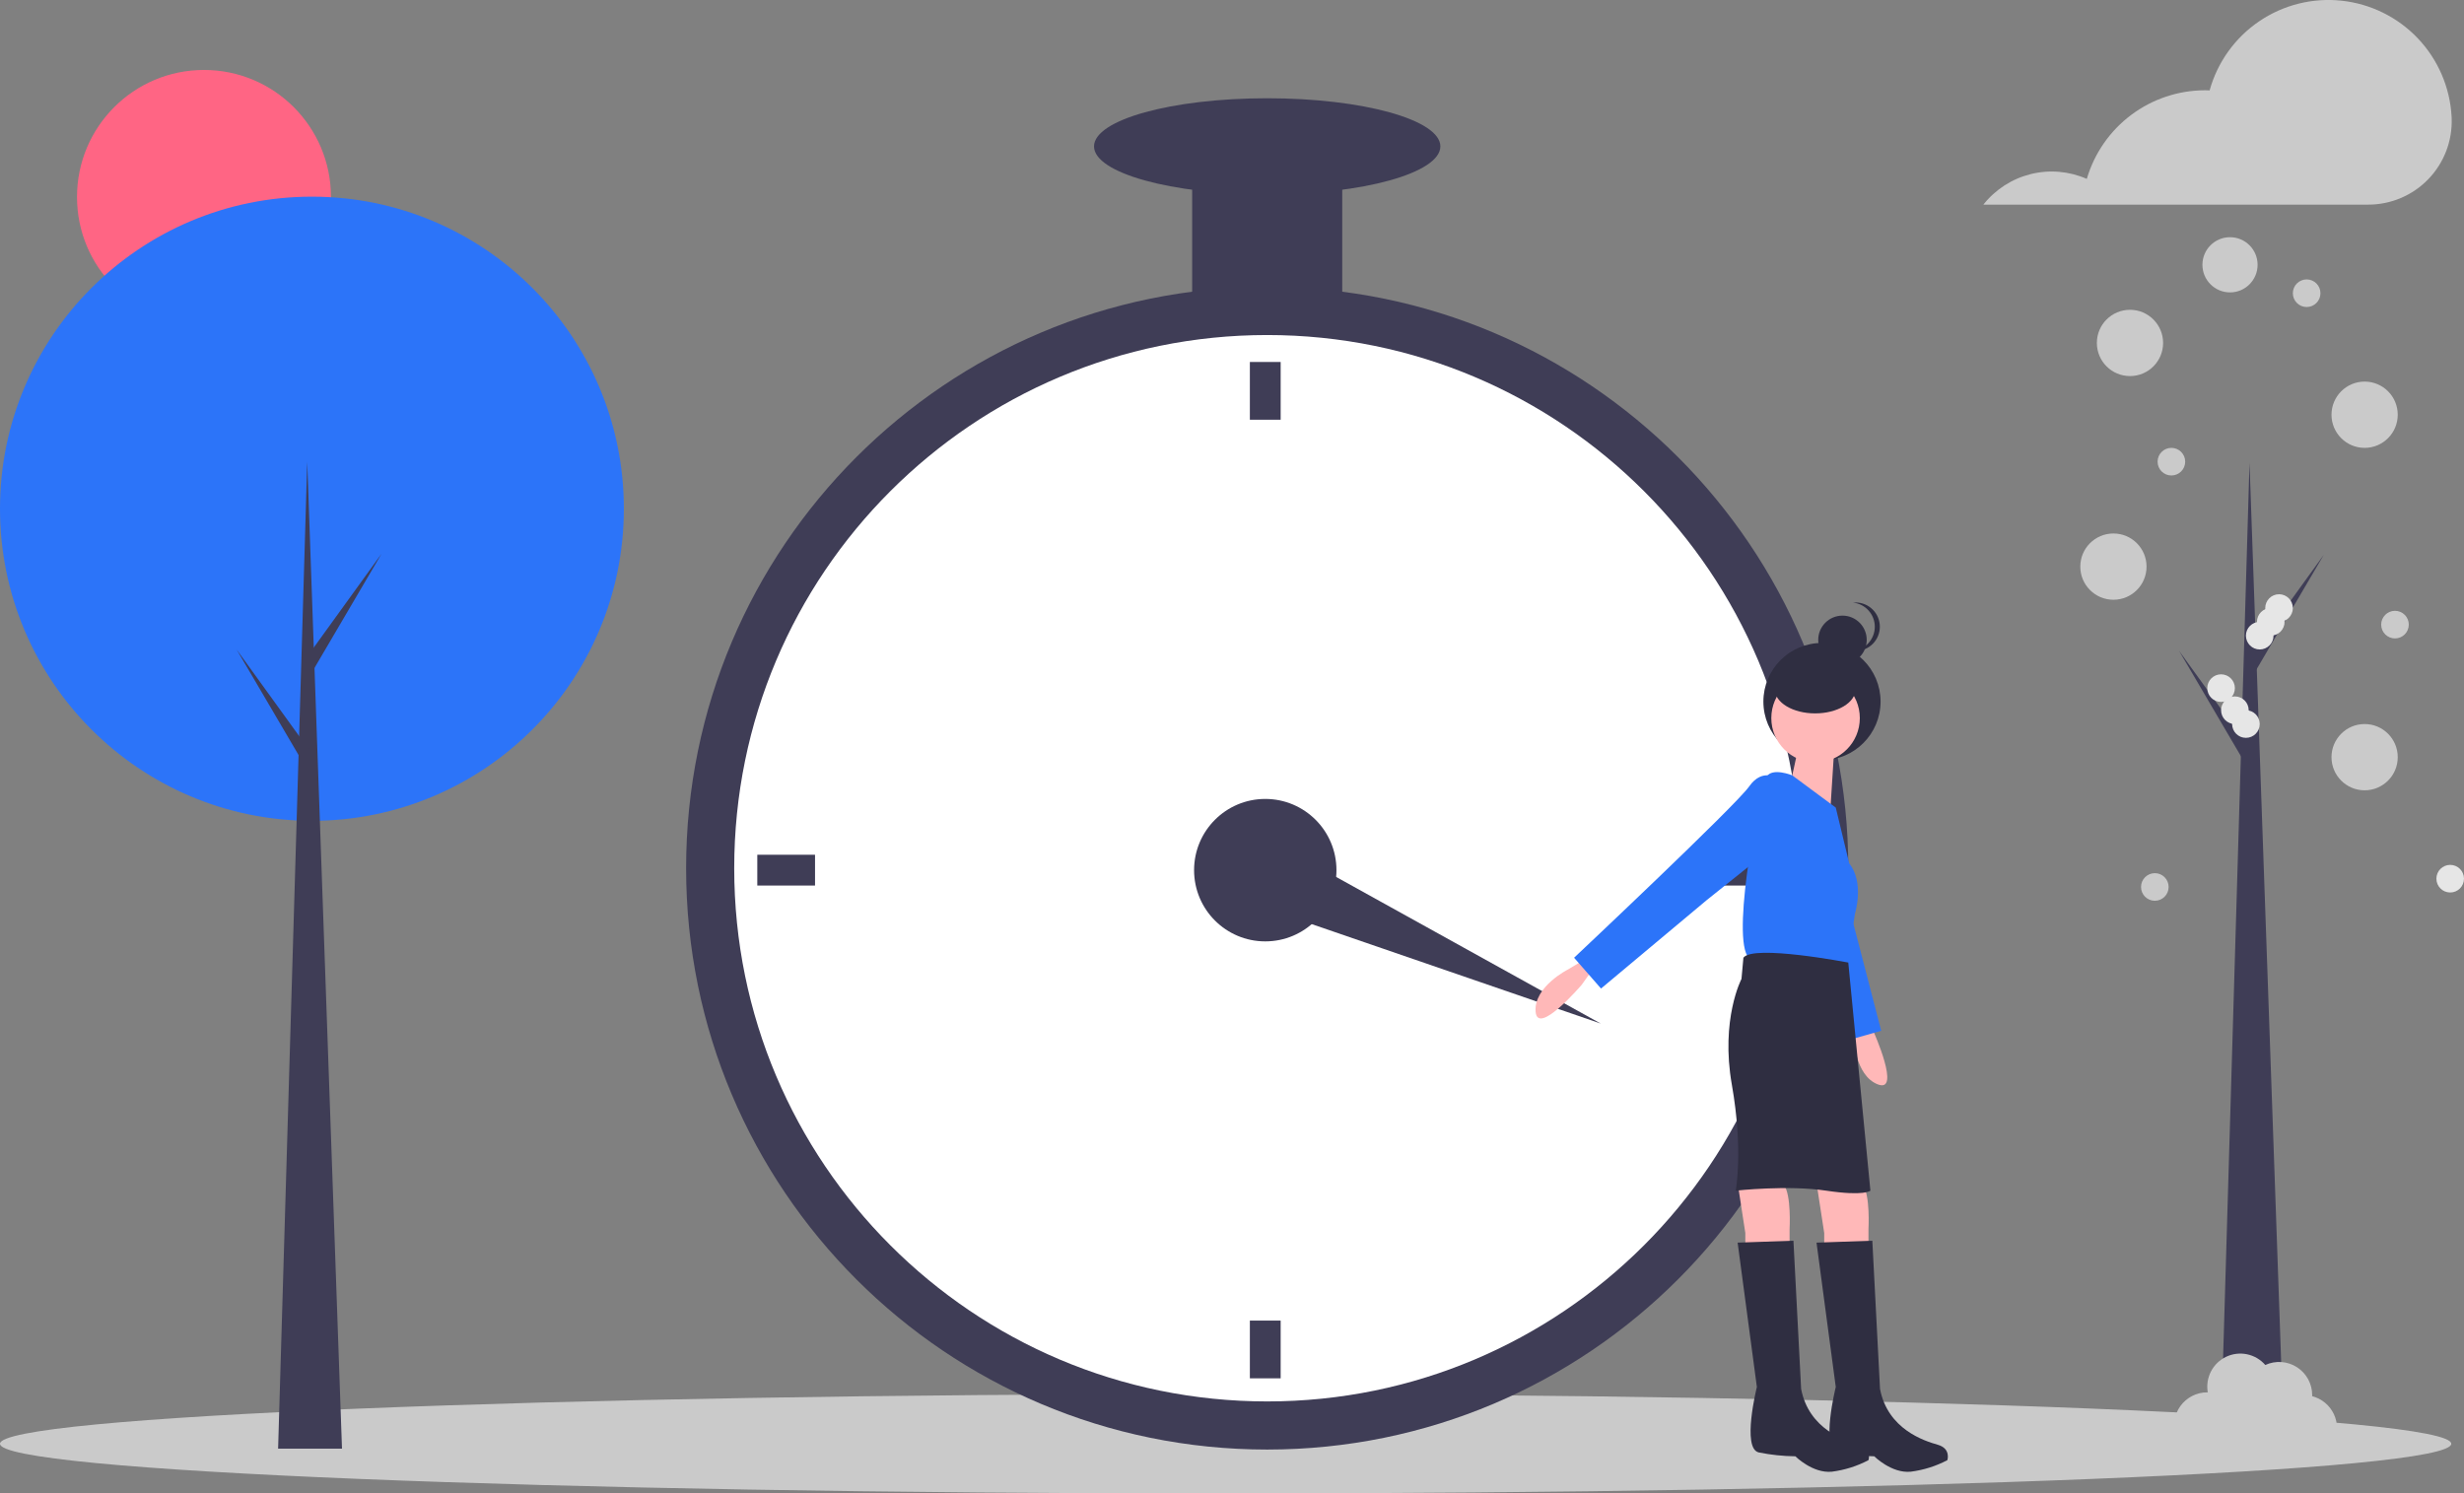 <svg width="226" height="137" viewBox="0 0 226 137" fill="none" xmlns="http://www.w3.org/2000/svg">
<rect x="0" y="0" width="226" height="137" fill="#808080" stroke="none"/>
<g clip-path="url(#clip0)">
<path d="M18.71 29.723C25.142 29.723 30.356 24.506 30.356 18.07C30.356 11.634 25.142 6.417 18.71 6.417C12.277 6.417 7.063 11.634 7.063 18.07C7.063 24.506 12.277 29.723 18.71 29.723Z" fill="#FF6584"/>
<path d="M112.417 137C174.503 137 224.833 134.958 224.833 132.44C224.833 129.922 174.503 127.88 112.417 127.88C50.331 127.88 0 129.922 0 132.44C0 134.958 50.331 137 112.417 137Z" fill="#CACACA"/>
<path d="M28.61 75.294C44.411 75.294 57.221 62.477 57.221 46.668C57.221 30.858 44.411 18.042 28.61 18.042C12.809 18.042 0 30.858 0 46.668C0 62.477 12.809 75.294 28.61 75.294Z" fill="#2C74F9"/>
<path d="M31.368 132.891H25.508L28.179 42.357L31.368 132.891Z" fill="#3F3D56"/>
<path d="M28.696 59.515L34.987 50.806L28.61 61.67L27.921 60.463L28.696 59.515Z" fill="#3F3D56"/>
<path d="M28.007 68.31L21.716 59.601L28.093 70.465L28.783 69.258L28.007 68.31Z" fill="#3F3D56"/>
<path d="M209.515 132.986H203.655L206.327 42.452L209.515 132.986Z" fill="#3F3D56"/>
<path d="M206.844 59.61L213.135 50.902L206.758 61.766L206.068 60.559L206.844 59.61Z" fill="#3F3D56"/>
<path d="M206.154 68.405L199.864 59.697L206.241 70.561L206.93 69.354L206.154 68.405Z" fill="#3F3D56"/>
<path d="M116.228 132.971C145.663 132.971 169.525 109.096 169.525 79.644C169.525 50.193 145.663 26.318 116.228 26.318C86.793 26.318 62.931 50.193 62.931 79.644C62.931 109.096 86.793 132.971 116.228 132.971Z" fill="#3F3D56"/>
<path d="M116.228 128.556C143.226 128.556 165.113 106.658 165.113 79.645C165.113 52.631 143.226 30.733 116.228 30.733C89.229 30.733 67.343 52.631 67.343 79.645C67.343 106.658 89.229 128.556 116.228 128.556Z" fill="white"/>
<path d="M116.051 86.355C119.658 86.355 122.581 83.43 122.581 79.821C122.581 76.213 119.658 73.288 116.051 73.288C112.445 73.288 109.522 76.213 109.522 79.821C109.522 83.43 112.445 86.355 116.051 86.355Z" fill="#3F3D56"/>
<path d="M117.463 33.205H114.639V38.502H117.463V33.205Z" fill="#3F3D56"/>
<path d="M117.463 121.14H114.639V126.437H117.463V121.14Z" fill="#3F3D56"/>
<path d="M74.755 81.233V78.408H69.46V81.233H74.755Z" fill="#3F3D56"/>
<path d="M162.642 81.233V78.408H157.348V81.233H162.642Z" fill="#3F3D56"/>
<path d="M114.169 82.657L116.582 77.136L146.819 93.892L114.169 82.657Z" fill="#3F3D56"/>
<path d="M123.111 13.428H109.345V29.32H123.111V13.428Z" fill="#3F3D56"/>
<path d="M116.228 17.842C125 17.842 132.111 15.866 132.111 13.428C132.111 10.99 125 9.013 116.228 9.013C107.456 9.013 100.345 10.99 100.345 13.428C100.345 15.866 107.456 17.842 116.228 17.842Z" fill="#3F3D56"/>
<path d="M145.965 89.091L145.082 90.327C145.082 90.327 141.023 95.095 140.847 92.799C140.67 90.504 143.847 88.915 143.847 88.915L145.612 87.855L145.965 89.091Z" fill="#FFB8B8"/>
<path d="M171.086 93.262L171.825 94.588C171.825 94.588 174.394 100.299 172.245 99.477C170.096 98.654 170.02 95.101 170.02 95.101L169.818 93.052L171.086 93.262Z" fill="#FFB8B8"/>
<path d="M167.113 69.733C170.081 69.733 172.487 67.325 172.487 64.356C172.487 61.386 170.081 58.979 167.113 58.979C164.145 58.979 161.739 61.386 161.739 64.356C161.739 67.325 164.145 69.733 167.113 69.733Z" fill="#2F2E41"/>
<path d="M166.613 108.515L167.319 113.106V114.518H171.378V112.753C171.378 112.753 171.555 109.574 170.849 108.691C170.143 107.808 166.613 108.515 166.613 108.515Z" fill="#FFB8B8"/>
<path d="M159.377 108.515L160.083 113.106V114.518H164.142V112.753C164.142 112.753 164.319 109.574 163.613 108.691C162.907 107.808 159.377 108.515 159.377 108.515Z" fill="#FFB8B8"/>
<path d="M162.109 71.637C162.109 71.637 160.548 72.46 161.614 74.333C162.68 76.206 168.937 95.582 168.937 95.582L172.546 94.556L169.363 82.303L167.54 74.601L162.109 71.637Z" fill="#2C74F9"/>
<path d="M166.525 69.933C168.767 69.933 170.584 68.114 170.584 65.871C170.584 63.628 168.767 61.81 166.525 61.81C164.283 61.81 162.466 63.628 162.466 65.871C162.466 68.114 164.283 69.933 166.525 69.933Z" fill="#FFB8B8"/>
<path d="M168.378 66.49L167.848 74.789L164.142 72.14C164.142 72.14 165.378 67.196 165.025 66.843L168.378 66.49Z" fill="#FFB8B8"/>
<path d="M168.378 74.082L164.385 71.124C164.385 71.124 162.554 70.374 162.025 71.257C161.495 72.14 158.848 85.207 160.26 87.679C160.26 87.679 167.848 89.268 169.437 88.385L170.143 83.794C170.143 83.794 171.025 80.969 169.613 79.203L168.378 74.082Z" fill="#2C74F9"/>
<path d="M163.083 71.434C163.083 71.434 161.672 70.374 160.436 72.14C159.201 73.906 144.376 87.855 144.376 87.855L146.847 90.681L156.554 82.558L162.73 77.614L163.083 71.434Z" fill="#2C74F9"/>
<path d="M169.525 88.297C169.525 88.297 160.789 86.619 159.907 87.855L159.73 89.798C159.73 89.798 157.789 93.506 158.848 99.509C159.907 105.513 159.201 109.221 159.201 109.221C159.201 109.221 163.966 108.691 167.496 109.221C171.025 109.751 171.555 109.221 171.555 109.221L169.525 88.297Z" fill="#2F2E41"/>
<path d="M171.731 113.812L166.613 113.989L168.378 127.232C168.378 127.232 166.966 132.882 168.554 133.235C169.658 133.458 170.781 133.577 171.908 133.589C171.908 133.589 173.496 135.178 175.261 135.001C176.433 134.851 177.568 134.493 178.614 133.942C178.614 133.942 178.967 132.882 177.731 132.529C176.496 132.176 173.143 131.117 172.437 127.408L171.731 113.812Z" fill="#2F2E41"/>
<path d="M164.495 113.812L159.377 113.989L161.142 127.232C161.142 127.232 159.73 132.882 161.319 133.235C162.423 133.458 163.545 133.577 164.672 133.589C164.672 133.589 166.26 135.178 168.025 135.001C169.197 134.851 170.333 134.493 171.378 133.942C171.378 133.942 171.731 132.882 170.496 132.529C169.26 132.176 165.907 131.117 165.201 127.408L164.495 113.812Z" fill="#2F2E41"/>
<path d="M168.993 60.922C170.221 60.922 171.217 59.926 171.217 58.697C171.217 57.468 170.221 56.472 168.993 56.472C167.765 56.472 166.769 57.468 166.769 58.697C166.769 59.926 167.765 60.922 168.993 60.922Z" fill="#2F2E41"/>
<path d="M171.958 57.492C171.958 56.942 171.754 56.412 171.386 56.003C171.019 55.594 170.512 55.337 169.966 55.279C170.043 55.271 170.12 55.267 170.197 55.267C170.787 55.267 171.353 55.502 171.77 55.919C172.187 56.336 172.421 56.902 172.421 57.492C172.421 58.082 172.187 58.648 171.77 59.065C171.353 59.482 170.787 59.717 170.197 59.717C170.12 59.717 170.043 59.713 169.966 59.705C170.512 59.647 171.019 59.389 171.386 58.981C171.754 58.572 171.958 58.042 171.958 57.492V57.492Z" fill="#2F2E41"/>
<path d="M166.488 65.441C168.535 65.441 170.194 64.445 170.194 63.216C170.194 61.987 168.535 60.991 166.488 60.991C164.441 60.991 162.782 61.987 162.782 63.216C162.782 64.445 164.441 65.441 166.488 65.441Z" fill="#2F2E41"/>
<path d="M224.862 10.678C224.711 8 223.614 5.463 221.767 3.519C219.92 1.575 217.443 0.351 214.777 0.064C212.112 -0.223 209.431 0.447 207.213 1.954C204.996 3.461 203.385 5.707 202.668 8.292C202.531 8.287 202.395 8.281 202.256 8.281C199.812 8.282 197.434 9.074 195.478 10.539C193.522 12.005 192.092 14.064 191.403 16.41C189.784 15.698 187.974 15.544 186.257 15.971C184.541 16.398 183.014 17.383 181.917 18.771H217.202C218.231 18.774 219.251 18.569 220.199 18.169C221.148 17.768 222.005 17.18 222.721 16.44C223.437 15.7 223.997 14.823 224.366 13.862C224.735 12.9 224.907 11.874 224.87 10.845C224.868 10.789 224.865 10.734 224.862 10.678Z" fill="#CACACA"/>
<path d="M195.364 34.498C197.042 34.498 198.402 33.137 198.402 31.458C198.402 29.779 197.042 28.418 195.364 28.418C193.686 28.418 192.326 29.779 192.326 31.458C192.326 33.137 193.686 34.498 195.364 34.498Z" fill="#CACACA"/>
<path d="M204.538 26.822C205.935 26.822 207.068 25.688 207.068 24.291C207.068 22.892 205.935 21.759 204.538 21.759C203.141 21.759 202.008 22.892 202.008 24.291C202.008 25.688 203.141 26.822 204.538 26.822Z" fill="#CACACA"/>
<path d="M216.885 41.084C218.563 41.084 219.923 39.723 219.923 38.044C219.923 36.365 218.563 35.004 216.885 35.004C215.207 35.004 213.847 36.365 213.847 38.044C213.847 39.723 215.207 41.084 216.885 41.084Z" fill="#CACACA"/>
<path d="M193.845 55.017C195.523 55.017 196.883 53.656 196.883 51.977C196.883 50.298 195.523 48.937 193.845 48.937C192.167 48.937 190.807 50.298 190.807 51.977C190.807 53.656 192.167 55.017 193.845 55.017Z" fill="#CACACA"/>
<path d="M216.885 72.497C218.563 72.497 219.923 71.136 219.923 69.457C219.923 67.778 218.563 66.417 216.885 66.417C215.207 66.417 213.847 67.778 213.847 69.457C213.847 71.136 215.207 72.497 216.885 72.497Z" fill="#CACACA"/>
<path d="M212.07 128.074C212.071 128.041 212.075 128.009 212.075 127.975C212.075 127.466 211.948 126.965 211.704 126.517C211.46 126.07 211.108 125.692 210.68 125.417C210.251 125.141 209.761 124.978 209.253 124.943C208.745 124.907 208.236 125 207.774 125.213C207.34 124.712 206.753 124.367 206.104 124.231C205.455 124.095 204.78 124.176 204.181 124.461C203.583 124.746 203.094 125.219 202.79 125.809C202.487 126.398 202.384 127.071 202.499 127.724C202.484 127.724 202.469 127.722 202.453 127.722C201.97 127.721 201.493 127.836 201.062 128.057C200.632 128.278 200.261 128.598 199.979 128.992C199.697 129.385 199.513 129.84 199.443 130.319C199.372 130.797 199.417 131.286 199.573 131.744C199.73 132.202 199.993 132.616 200.341 132.952C200.69 133.288 201.113 133.535 201.577 133.674C202.04 133.813 202.53 133.839 203.005 133.751C203.481 133.662 203.928 133.461 204.31 133.164C204.552 133.634 204.911 134.034 205.353 134.322C205.796 134.611 206.306 134.779 206.833 134.81C207.36 134.841 207.886 134.734 208.36 134.5C208.833 134.265 209.237 133.911 209.532 133.473C209.893 133.736 210.308 133.916 210.747 134C211.186 134.084 211.639 134.07 212.072 133.959C212.505 133.848 212.908 133.642 213.253 133.357C213.597 133.072 213.874 132.714 214.065 132.309C214.255 131.905 214.353 131.463 214.353 131.015C214.353 130.568 214.254 130.126 214.064 129.722C213.873 129.317 213.595 128.96 213.251 128.675C212.906 128.39 212.503 128.185 212.07 128.074V128.074Z" fill="#CACACA"/>
<path d="M219.67 58.564C220.369 58.564 220.936 57.997 220.936 57.297C220.936 56.598 220.369 56.031 219.67 56.031C218.971 56.031 218.404 56.598 218.404 57.297C218.404 57.997 218.971 58.564 219.67 58.564Z" fill="#CACACA"/>
<path d="M211.568 28.164C212.267 28.164 212.834 27.597 212.834 26.898C212.834 26.198 212.267 25.631 211.568 25.631C210.869 25.631 210.302 26.198 210.302 26.898C210.302 27.597 210.869 28.164 211.568 28.164Z" fill="#CACACA"/>
<path d="M207.264 59.577C207.963 59.577 208.53 59.01 208.53 58.31C208.53 57.611 207.963 57.044 207.264 57.044C206.565 57.044 205.998 57.611 205.998 58.31C205.998 59.01 206.565 59.577 207.264 59.577Z" fill="#E6E6E6"/>
<path d="M208.277 58.31C208.976 58.31 209.543 57.743 209.543 57.044C209.543 56.344 208.976 55.777 208.277 55.777C207.578 55.777 207.011 56.344 207.011 57.044C207.011 57.743 207.578 58.31 208.277 58.31Z" fill="#E6E6E6"/>
<path d="M209.036 57.044C209.735 57.044 210.302 56.477 210.302 55.777C210.302 55.078 209.735 54.511 209.036 54.511C208.337 54.511 207.77 55.078 207.77 55.777C207.77 56.477 208.337 57.044 209.036 57.044Z" fill="#E6E6E6"/>
<path d="M205.998 67.684C206.697 67.684 207.264 67.117 207.264 66.417C207.264 65.718 206.697 65.15 205.998 65.15C205.299 65.15 204.732 65.718 204.732 66.417C204.732 67.117 205.299 67.684 205.998 67.684Z" fill="#E6E6E6"/>
<path d="M224.734 81.87C225.433 81.87 226 81.303 226 80.603C226 79.904 225.433 79.337 224.734 79.337C224.035 79.337 223.468 79.904 223.468 80.603C223.468 81.303 224.035 81.87 224.734 81.87Z" fill="#E6E6E6"/>
<path d="M197.643 82.63C198.342 82.63 198.909 82.063 198.909 81.363C198.909 80.664 198.342 80.097 197.643 80.097C196.944 80.097 196.377 80.664 196.377 81.363C196.377 82.063 196.944 82.63 197.643 82.63Z" fill="#CACACA"/>
<path d="M199.162 43.617C199.861 43.617 200.428 43.05 200.428 42.351C200.428 41.651 199.861 41.084 199.162 41.084C198.463 41.084 197.896 41.651 197.896 42.351C197.896 43.05 198.463 43.617 199.162 43.617Z" fill="#CACACA"/>
<path d="M204.985 66.417C205.684 66.417 206.251 65.85 206.251 65.15C206.251 64.451 205.684 63.883 204.985 63.883C204.286 63.883 203.719 64.451 203.719 65.15C203.719 65.85 204.286 66.417 204.985 66.417Z" fill="#E6E6E6"/>
<path d="M203.719 64.39C204.419 64.39 204.985 63.823 204.985 63.124C204.985 62.424 204.419 61.857 203.719 61.857C203.02 61.857 202.453 62.424 202.453 63.124C202.453 63.823 203.02 64.39 203.719 64.39Z" fill="#E6E6E6"/>
</g>
<defs>
<clipPath id="clip0">
<rect width="226" height="137" fill="white"/>
</clipPath>
</defs>
</svg>
